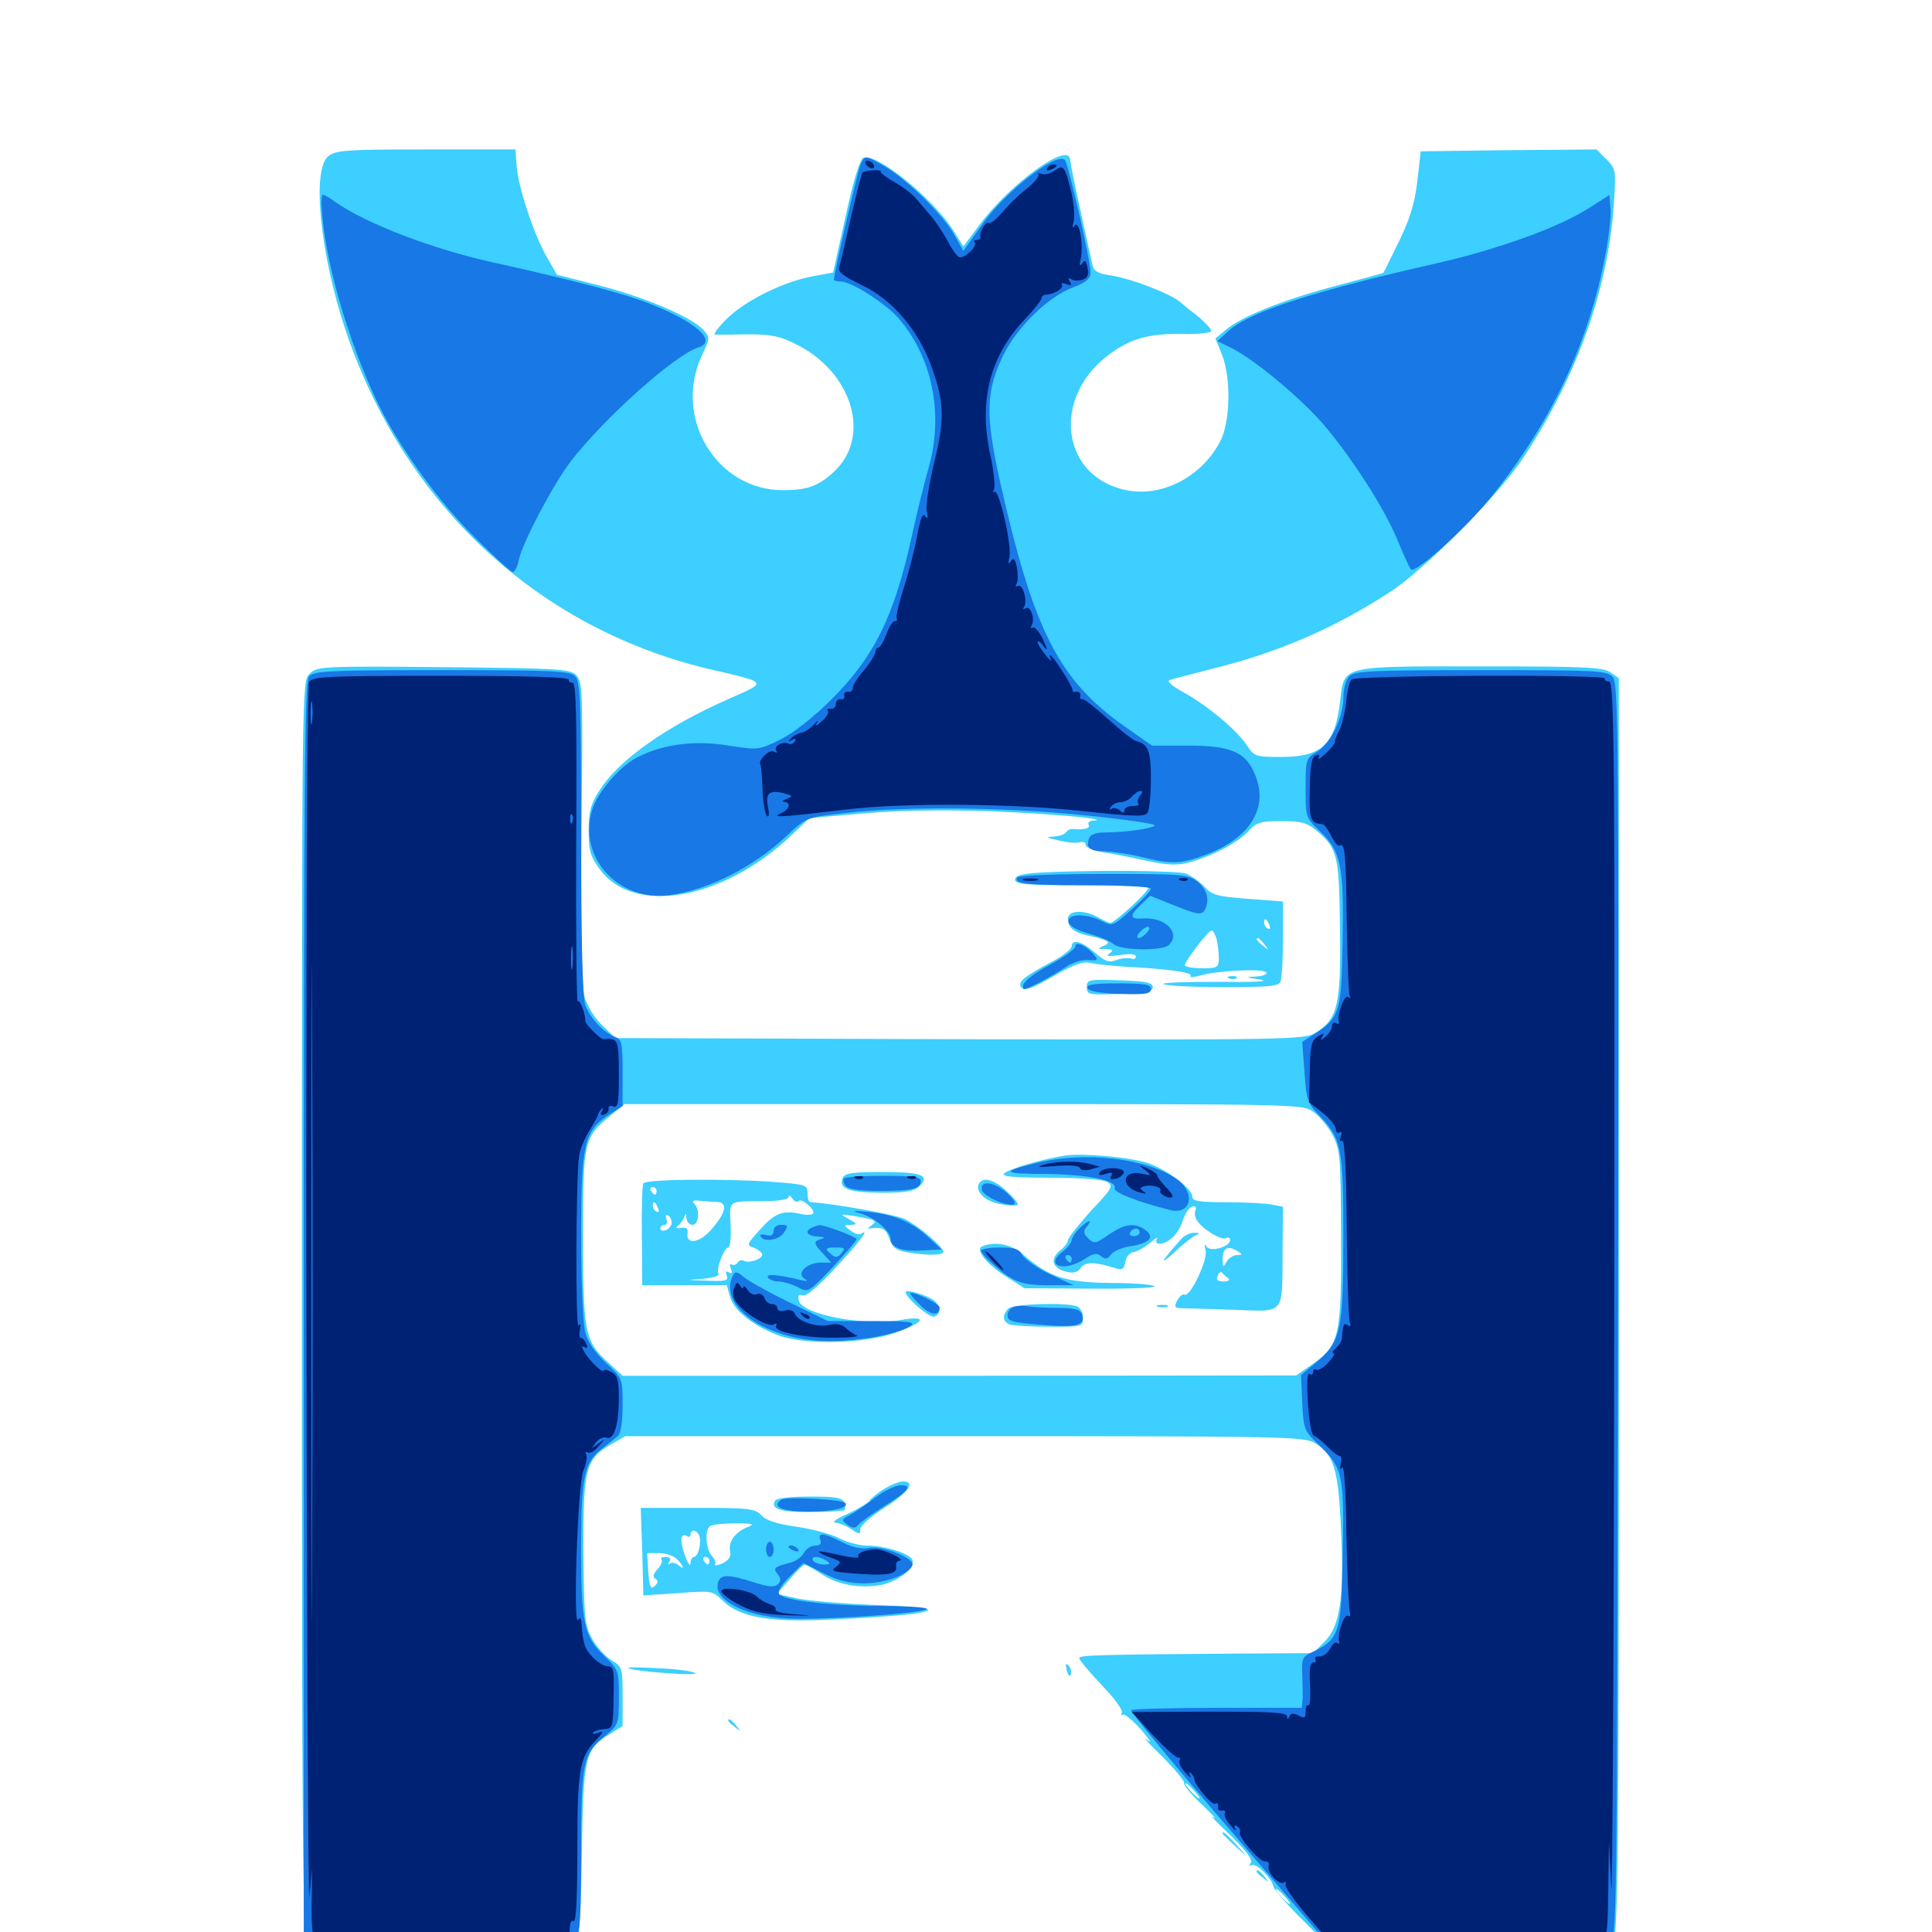 <svg xmlns="http://www.w3.org/2000/svg" viewBox="0 -1000 1000 1000">
	<path fill="#3ccfff" d="M169.922 -919.141C161.328 -912.109 165.625 -868.945 178.711 -829.492C208.789 -739.648 277.734 -675.195 366.211 -653.906C398.047 -646.484 397.461 -647.266 377.734 -638.477C344.727 -624.023 320.312 -606.641 310.352 -591.016C305.664 -583.594 304.688 -579.883 304.688 -570.117C304.688 -559.961 305.469 -556.836 310.352 -550.195C327.93 -525.781 374.805 -534.18 410.156 -568.164L418.945 -576.562L448.242 -579.102C467.578 -580.664 489.648 -580.859 513.672 -580.078C545.508 -578.711 575.781 -575.977 565.82 -575.195C563.867 -575.195 562.891 -574.219 563.477 -573.047C564.648 -571.289 560.742 -570.312 555.273 -570.898C554.102 -571.094 552.539 -570.312 551.758 -569.141C551.172 -568.164 548.242 -567.188 545.312 -566.992C541.016 -566.797 541.602 -566.406 547.852 -565.039C552.148 -563.867 557.227 -563.477 558.984 -564.062C560.938 -564.453 562.109 -563.867 561.914 -562.695C561.719 -561.523 566.016 -559.766 571.289 -558.789C576.758 -558.008 587.109 -555.859 594.336 -554.297C604.688 -552.148 609.375 -551.953 615.82 -553.711C627.344 -556.836 640.82 -563.867 646.289 -569.922C650.391 -574.414 652.734 -575 663.281 -575C673.633 -575 676.367 -574.219 681.641 -569.922C692.383 -560.742 693.164 -557.227 693.555 -519.141C694.141 -479.883 692.383 -472.461 680.859 -465.43C675 -461.914 668.359 -461.719 496.68 -462.109L318.555 -462.695L311.523 -469.531C307.617 -473.242 303.711 -479.688 302.539 -484.18C300.977 -489.453 300.586 -517.188 300.977 -569.531C301.758 -641.992 301.562 -647.266 298.242 -650.586C295.117 -653.711 289.258 -654.102 229.492 -654.688C166.016 -655.273 164.062 -655.078 160.156 -651.172C156.25 -647.266 156.25 -646.68 156.25 -323.438C156.25 -33.594 156.641 0.781 159.375 4.688C162.305 8.984 162.305 8.984 228.32 8.984C288.672 8.984 294.531 8.789 297.461 5.469C300 2.734 300.586 -5.469 301.172 -41.797C301.953 -90.82 302.734 -94.531 315.43 -102.344L322.266 -106.641V-121.875C322.266 -136.719 322.07 -137.305 316.602 -140.625C313.477 -142.383 308.984 -147.461 306.641 -151.562C302.539 -158.789 302.344 -162.109 301.953 -196.68C301.758 -239.648 303.125 -244.922 316.211 -252.344L323.633 -256.641H499.219C667.578 -256.641 675 -256.445 680.859 -252.93C690.43 -247.07 692.773 -239.453 694.141 -207.812C695.703 -172.07 693.555 -158.398 685.547 -150.195L679.688 -144.336L642.969 -144.141C569.336 -143.555 558.594 -143.359 558.594 -141.797C558.594 -140.82 563.867 -134.57 570.312 -127.734C576.758 -121.094 581.445 -114.648 580.664 -113.477C580.078 -112.305 580.273 -111.914 581.25 -112.5C582.227 -112.891 586.523 -109.375 590.82 -104.492C595.117 -99.414 596.484 -97.266 593.75 -99.414C591.016 -101.562 594.336 -97.852 601.172 -91.211C607.812 -84.57 613.086 -78.32 612.891 -77.148C612.5 -75.977 616.797 -70.898 622.266 -65.82C627.734 -60.547 630.273 -57.812 628.125 -59.375C625.781 -60.938 629.688 -56.836 636.523 -50.391C644.727 -42.383 648.438 -37.5 647.461 -35.938C646.484 -34.375 646.68 -33.789 647.852 -34.57C650 -35.938 658.203 -27.93 658.984 -23.828C659.18 -22.266 666.016 -14.258 674.414 -6.055L689.453 8.984H760.547C822.656 8.984 832.227 8.594 834.766 5.859C837.5 3.125 837.891 -29.297 837.891 -323.047V-649.023L833.594 -651.953C829.883 -654.688 820.117 -655.078 766.406 -655.078C692.969 -655.078 695.898 -655.859 693.555 -636.523C691.016 -614.648 683.984 -608.203 663.281 -608.203C650 -608.203 649.219 -608.398 645.508 -614.062C640.234 -622.07 625 -634.766 612.695 -641.602C606.25 -645.117 603.711 -647.461 605.469 -648.047C607.031 -648.633 617.383 -651.172 628.516 -654.102C662.109 -662.5 691.016 -675 719.727 -693.75C737.5 -705.273 775.586 -743.75 788.086 -762.5C816.016 -804.492 832.422 -850.391 835.352 -894.727C836.523 -912.109 836.328 -912.695 831.445 -917.578L826.367 -922.656L780.859 -922.266L735.352 -921.68L733.984 -909.375C732.422 -894.531 729.883 -886.328 722.07 -870.898C718.945 -864.453 716.211 -858.984 716.016 -858.789C715.82 -858.594 705.273 -855.664 692.578 -852.344C666.016 -845.508 642.773 -836.328 634.766 -829.492L629.102 -824.805L632.422 -816.602C637.305 -804.492 636.914 -781.445 631.445 -771.289C621.289 -752.148 599.414 -741.602 580.469 -746.875C549.414 -755.078 544.922 -793.555 572.656 -815.43C584.375 -824.609 594.336 -827.539 612.891 -827.148C620.508 -826.953 626.953 -827.734 626.953 -828.711C626.953 -829.688 624.023 -832.812 620.703 -835.742C617.188 -838.477 612.5 -842.188 610.547 -843.945C605.078 -848.242 585.352 -855.859 575 -857.422C568.359 -858.398 566.211 -859.57 565.43 -862.891C565.039 -865.039 562.109 -877.539 559.375 -890.43C556.445 -903.32 554.102 -915.43 553.906 -917.188C553.711 -927.344 522.852 -905.078 506.836 -883.398L498.633 -872.461L493.359 -880.859C482.812 -897.461 453.711 -920.898 446.875 -918.359C445.117 -917.578 441.797 -907.031 437.695 -888.086L431.25 -858.984L419.922 -856.836C404.688 -853.906 384.961 -843.945 375.781 -834.57C371.68 -830.469 369.141 -826.953 370.117 -826.758C371.289 -826.758 378.711 -826.758 386.719 -826.953C398.438 -826.953 403.32 -826.172 411.133 -822.266C441.211 -808.008 451.562 -773.633 431.25 -755.469C423.633 -748.438 417.773 -746.289 405.469 -746.289C370.898 -746.094 348.242 -783.789 363.281 -816.016C367.578 -825 367.578 -825.195 364.062 -829.297C358.203 -835.742 333.203 -846.484 309.766 -852.344L288.281 -857.812L283.008 -866.992C276.172 -878.906 267.969 -903.906 267.383 -914.453L266.797 -922.656H220.508C179.297 -922.656 173.828 -922.266 169.922 -919.141ZM679.883 -424.414C683.008 -422.266 687.5 -416.797 689.844 -412.305C693.75 -404.688 693.945 -401.172 694.141 -359.18C694.336 -308.008 693.359 -303.516 678.516 -293.359L670.898 -288.086L496.68 -287.891H322.266L314.648 -294.922C302.734 -305.664 301.758 -310.352 301.758 -360.156C301.758 -409.375 302.148 -411.133 315.82 -422.461L323.242 -428.516H498.633C673.438 -428.516 674.219 -428.516 679.883 -424.414ZM618.164 -73.047C620.117 -70.898 621.289 -69.141 620.703 -69.141C620.117 -69.141 618.164 -70.898 616.211 -73.047C614.258 -75.195 613.086 -76.953 613.672 -76.953C614.258 -76.953 616.211 -75.195 618.164 -73.047ZM665.039 -18.359C666.992 -16.211 668.164 -14.453 667.578 -14.453C666.992 -14.453 665.039 -16.211 663.086 -18.359C661.133 -20.508 659.961 -22.266 660.547 -22.266C661.133 -22.266 663.086 -20.508 665.039 -18.359ZM551.758 -401.953C540.625 -400.391 521.68 -394.922 519.727 -392.578C518.359 -391.016 524.414 -390.43 543.555 -390.43C558.789 -390.43 570.898 -389.453 573.047 -388.281C576.367 -386.133 575.781 -384.961 564.648 -373.242C558.203 -366.016 552.734 -359.18 552.734 -358.008C552.734 -356.836 550.781 -354.297 548.438 -352.539C543.359 -348.242 544.727 -343.555 551.758 -341.797C555.664 -340.82 557.812 -341.406 559.375 -343.75C561.914 -347.07 566.797 -346.875 577.539 -343.555C580.859 -342.383 581.836 -343.164 582.422 -346.68C582.812 -349.414 584.57 -351.562 586.914 -351.953C589.062 -352.344 592.969 -354.688 595.508 -356.836C598.047 -359.18 599.609 -359.961 598.828 -358.789C598.047 -357.227 598.438 -356.25 600 -356.25C604.688 -356.25 609.961 -361.328 612.109 -367.969C613.281 -371.68 615.43 -375 616.992 -375.391C618.75 -375.977 619.336 -375.391 618.75 -373.438C618.164 -372.07 618.555 -369.336 619.922 -367.773C623.438 -363.086 632.422 -357.812 634.766 -359.18C635.742 -359.766 636.719 -359.375 636.719 -358.203C636.719 -354.688 626.562 -351.758 624.609 -354.688C623.438 -356.445 623.242 -355.859 624.023 -352.93C625.391 -348.242 616.016 -328.32 613.086 -329.883C612.305 -330.469 610.547 -329.102 609.375 -326.953C607.617 -323.633 607.812 -323.047 611.719 -322.852C614.258 -322.852 626.367 -322.461 638.672 -322.07C665.43 -321.094 663.672 -318.75 663.867 -352.539L664.062 -375.391L658.008 -376.562C654.688 -377.148 644.141 -377.734 634.57 -377.734C620.898 -377.734 617.188 -378.32 617.188 -380.469C617.188 -384.961 603.32 -395.117 593.359 -398.242C583.203 -401.172 560.938 -403.125 551.758 -401.953ZM640.625 -352.344C643.164 -350.781 643.164 -350.391 640.234 -350.391C638.477 -350.391 635.938 -348.828 634.961 -347.07C633.203 -343.945 633.008 -343.945 632.812 -347.656C632.812 -354.102 635.352 -355.664 640.625 -352.344ZM635.742 -338.281C636.914 -337.5 635.742 -336.719 633.398 -336.719C630.273 -336.719 629.297 -337.5 630.273 -339.648C630.859 -341.406 631.836 -341.992 632.617 -341.211C633.203 -340.43 634.766 -339.062 635.742 -338.281ZM436.133 -390.234C433.984 -384.766 439.062 -382.812 456.055 -382.617C468.75 -382.617 473.242 -383.398 475.781 -385.938C481.641 -391.602 477.148 -393.359 456.836 -393.359C441.016 -393.359 437.109 -392.773 436.133 -390.234ZM333.008 -387.5C332.422 -386.523 332.031 -374.219 332.227 -360.156L332.422 -334.766H354.297H376.172L377.93 -328.516C380.078 -321.289 390.82 -313.086 404.102 -308.398C417.578 -303.906 447.07 -304.492 462.695 -309.961C478.711 -315.43 480.859 -319.336 466.406 -316.797C447.266 -313.477 415.43 -319.531 413.477 -326.758C412.891 -329.492 413.281 -330.273 415.43 -329.492C417.188 -328.711 423.242 -333.984 432.227 -343.555C445.508 -357.812 450.195 -364.258 445.898 -361.523C444.727 -360.742 442.188 -361.523 440.234 -363.086C436.523 -365.82 436.523 -365.82 440.43 -366.016C443.945 -366.211 443.75 -366.406 439.453 -368.945C434.57 -371.68 434.57 -371.68 441.406 -370.703C452.93 -368.75 454.492 -368.164 451.172 -365.82C448.633 -364.062 448.633 -363.867 451.172 -364.258C457.227 -364.844 458.594 -363.867 460.547 -358.398C462.109 -354.102 464.062 -352.734 469.922 -351.758C480.664 -350 488.281 -350.195 488.281 -352.148C488.281 -354.492 475.781 -365.234 468.555 -368.945C464.062 -371.289 429.688 -377.344 419.531 -377.734C418.555 -377.734 417.969 -379.883 417.969 -382.422C417.969 -386.719 417.188 -386.914 400 -388.281C373.242 -390.039 334.375 -389.648 333.008 -387.5ZM339.844 -383.594C339.844 -382.617 339.453 -381.641 339.062 -381.641C338.477 -381.641 337.5 -382.617 336.914 -383.594C336.328 -384.766 336.719 -385.547 337.695 -385.547C338.867 -385.547 339.844 -384.766 339.844 -383.594ZM413.281 -378.32C415.039 -380.078 422.07 -373.828 420.898 -371.875C420.312 -371.094 416.992 -370.898 413.477 -371.875C404.883 -373.633 400.586 -371.875 392.773 -362.891C386.328 -355.664 386.328 -355.469 390.43 -354.102C392.578 -353.125 394.531 -351.562 394.531 -350.586C394.531 -348.242 387.305 -345.898 384.961 -347.461C383.984 -348.047 382.617 -347.656 381.836 -346.484C381.055 -345.312 379.688 -344.922 378.711 -345.508C377.734 -346.094 377.539 -345.117 378.32 -343.359C379.102 -341.016 378.906 -340.43 377.344 -341.406C375.781 -342.383 375.391 -341.797 376.172 -339.844C377.148 -337.109 375.586 -336.719 366.016 -337.109C354.688 -337.5 354.688 -337.5 363.867 -338.086C369.336 -338.672 372.656 -339.648 371.875 -340.82C370.508 -343.164 374.805 -354.297 376.953 -354.297C377.93 -354.297 378.516 -359.57 378.125 -366.016C377.734 -379.297 375.781 -378.125 398.047 -378.32C403.711 -378.516 408.203 -379.297 408.203 -380.469C408.203 -381.641 408.984 -381.25 410.156 -379.688C411.133 -378.125 412.5 -377.539 413.281 -378.32ZM370.703 -377.93C376.758 -377.734 376.172 -373.047 368.75 -364.258C362.5 -356.641 354.883 -355.273 355.859 -361.914C356.25 -364.062 355.273 -364.844 352.539 -364.453C350.195 -364.062 349.414 -364.453 350.781 -365.43C351.953 -366.211 353.516 -368.359 354.102 -369.922C354.883 -372.266 355.273 -372.07 355.273 -369.531C355.469 -367.578 356.836 -366.016 358.398 -366.016C361.719 -366.016 362.5 -373.828 359.375 -376.953C358.008 -378.32 358.594 -378.906 361.719 -378.516C364.258 -378.32 368.164 -377.93 370.703 -377.93ZM340.625 -374.609C341.211 -373.047 341.016 -372.266 339.844 -372.852C338.672 -373.438 337.891 -374.805 337.891 -375.977C337.891 -378.711 339.258 -378.125 340.625 -374.609ZM347.656 -366.992C347.656 -365.625 346.289 -364.062 344.727 -363.281C343.164 -362.695 341.797 -363.086 341.797 -364.062C341.797 -365.234 342.773 -366.016 343.945 -366.016C345.117 -366.016 345.508 -367.383 344.922 -369.141C344.336 -370.703 344.531 -371.484 345.703 -370.898C346.875 -370.312 347.656 -368.555 347.656 -366.992ZM346.68 -358.203C348.242 -360.547 347.461 -360.547 343.75 -358.203C341.992 -357.031 341.797 -356.25 343.164 -356.25C344.336 -356.25 346.094 -357.227 346.68 -358.203ZM506.836 -387.5C504.297 -383.594 509.766 -378.125 517.773 -376.758C522.07 -375.977 526.172 -375.781 526.758 -376.367C527.344 -376.953 524.805 -380.078 521.094 -383.398C514.648 -389.453 508.984 -391.016 506.836 -387.5ZM611.328 -358.594C601.172 -347.266 599.414 -344.141 607.617 -351.562C612.305 -356.055 617.578 -360.156 619.141 -360.742C621.289 -361.523 620.898 -361.914 618.164 -361.914C616.016 -361.914 612.891 -360.547 611.328 -358.594ZM508.398 -354.883C504.492 -353.32 510.742 -345.508 521.094 -339.062L530.273 -333.203L564.062 -333.008C582.422 -332.812 597.656 -333.398 597.656 -334.18C597.656 -334.961 587.695 -335.938 575.586 -335.938C551.562 -336.133 543.164 -338.867 529.688 -350.586C523.633 -356.055 515.039 -357.617 508.398 -354.883ZM468.75 -331.25C468.75 -328.32 481.25 -317.578 483.594 -318.555C487.109 -319.922 487.109 -323.828 483.594 -326.758C480.273 -329.492 468.75 -333.008 468.75 -331.25ZM521.875 -322.656C518.555 -319.336 518.945 -315.82 522.656 -314.453C524.414 -313.867 533.594 -313.281 543.164 -313.281C560.156 -313.281 560.547 -313.281 560.547 -317.969C560.547 -320.508 559.18 -323.242 557.422 -323.828C551.758 -325.977 524.414 -325.195 521.875 -322.656ZM599.219 -323.633C597.852 -324.219 598.828 -324.609 601.562 -324.609C604.297 -324.609 605.273 -324.219 604.102 -323.633C602.734 -323.242 600.391 -323.242 599.219 -323.633ZM536.719 -548.242C528.516 -547.656 525.391 -546.68 525.391 -544.727C525.391 -542.188 531.055 -541.797 559.18 -541.797C577.93 -541.797 593.555 -541.211 594.336 -540.625C595.508 -539.453 576.953 -522.266 574.609 -522.266C573.828 -522.461 571.094 -523.633 568.359 -525.195C561.133 -529.297 552.734 -528.906 552.734 -524.414C552.734 -519.727 556.055 -517.188 564.453 -515.43C573.828 -513.477 575.586 -512.109 571.094 -510.352C567.773 -508.984 567.969 -508.789 572.266 -508.789C576.172 -508.594 576.562 -508.203 574.219 -506.445C572.07 -505.078 573.633 -504.883 579.688 -505.664C584.961 -506.445 587.891 -506.25 587.891 -504.883C587.891 -503.711 586.719 -503.32 585.352 -503.906C583.984 -504.297 580.664 -504.102 577.93 -503.125C574.023 -501.562 572.07 -502.344 566.797 -506.836C560.156 -512.695 554.688 -514.258 554.688 -510.156C554.688 -508.789 550 -505.078 544.336 -502.148C529.297 -494.141 526.172 -491.406 528.906 -488.672C530.469 -487.109 534.57 -488.477 545.312 -494.727C556.055 -500.977 560.742 -502.539 564.453 -501.562C567.188 -500.977 575.586 -500 583.008 -499.609C605.078 -498.438 617.383 -496.68 616.211 -494.922C615.625 -493.945 617.969 -494.141 621.484 -495.117C630.273 -497.656 654.102 -498.828 655.469 -496.68C656.055 -495.703 653.516 -494.727 650 -494.531C644.336 -494.336 644.531 -494.141 652.344 -492.969C657.812 -491.992 649.609 -491.602 630.469 -491.797C613.672 -491.797 600.977 -491.406 602.148 -490.625C603.516 -489.844 617.383 -489.062 633.008 -489.062C657.422 -489.062 661.914 -489.453 662.891 -492.188C663.477 -493.945 664.062 -503.906 664.062 -514.258V-533.398L646.094 -534.766C630.078 -535.938 627.344 -536.719 623.438 -541.016C620.898 -543.75 616.602 -546.68 613.867 -547.852C609.375 -549.414 561.523 -549.805 536.719 -548.242ZM657.031 -521.094C657.617 -519.531 657.422 -518.75 656.25 -519.336C655.078 -519.922 654.297 -521.289 654.297 -522.461C654.297 -525.195 655.664 -524.609 657.031 -521.094ZM629.688 -514.062C630.273 -511.523 630.859 -507.227 630.859 -504.297C630.859 -499.219 630.273 -498.828 622.07 -498.828C617.188 -498.828 613.281 -499.609 613.281 -500.391C613.281 -502.539 625.391 -518.359 627.148 -518.359C627.93 -518.359 628.906 -516.406 629.688 -514.062ZM654.492 -511.133C657.031 -508.008 656.836 -507.812 653.906 -510.352C650.586 -512.891 649.609 -514.453 651.172 -514.453C651.562 -514.453 653.125 -512.891 654.492 -511.133ZM638.672 -502.93C638.672 -503.906 637.891 -504.688 636.719 -504.688C635.742 -504.688 634.766 -503.32 634.766 -501.562C634.766 -500 635.742 -499.219 636.719 -499.805C637.891 -500.391 638.672 -501.758 638.672 -502.93ZM645.898 -501.562C646.68 -502.148 645.508 -502.734 643.359 -502.539C641.211 -502.539 640.625 -501.953 642.188 -501.367C643.555 -500.781 645.312 -500.977 645.898 -501.562ZM660.742 -501.367C661.914 -501.953 660.938 -502.344 658.203 -502.344C655.469 -502.344 654.492 -501.953 655.859 -501.367C657.031 -500.977 659.375 -500.977 660.742 -501.367ZM636.328 -493.555C634.766 -494.141 635.352 -494.727 637.5 -494.727C639.648 -494.922 640.82 -494.336 640.039 -493.75C639.453 -493.164 637.695 -492.969 636.328 -493.555ZM562.5 -489.062C562.5 -485.156 563.477 -484.961 579.688 -485.547C593.164 -485.938 596.68 -486.719 596.68 -489.062C596.68 -491.406 593.164 -492.188 579.688 -492.578C563.477 -493.164 562.5 -492.969 562.5 -489.062ZM457.812 -229.492C454.297 -227.344 450.977 -224.609 450.195 -223.438C449.414 -222.07 444.141 -218.945 438.672 -216.406C433.203 -214.062 430.273 -211.914 432.227 -211.914C434.18 -211.719 437.891 -210.352 440.43 -208.594C444.922 -205.664 445.312 -205.664 445.312 -208.594C445.312 -210.352 450.977 -215.234 458.008 -219.727C470.312 -227.539 474.219 -233.203 467.383 -233.203C465.43 -233.203 461.133 -231.445 457.812 -229.492ZM401.172 -223.242C398.633 -218.945 404.102 -217.188 419.922 -217.383C428.906 -217.383 436.523 -217.969 437.109 -218.359C437.5 -218.945 437.5 -220.703 436.914 -222.461C435.938 -224.805 432.227 -225.391 419.141 -225.391C409.375 -225.391 401.953 -224.609 401.172 -223.242ZM332.422 -196.875L333.008 -174.219L350.977 -175.391C368.164 -176.758 368.945 -176.562 373.633 -171.875C382.617 -162.891 397.656 -160.156 429.688 -161.719C464.258 -163.281 480.469 -165.039 480.469 -166.797C480.469 -167.578 467.578 -168.75 451.758 -169.336C435.742 -169.922 418.164 -171.484 412.5 -172.656L402.148 -175L408.594 -182.422C412.109 -186.523 415.625 -190.039 416.406 -190.039C417.188 -190.234 420.898 -188.086 424.805 -185.547C433.008 -179.883 444.336 -177.734 455.273 -179.492C464.453 -181.055 473.828 -188.281 472.266 -192.578C470.898 -195.898 458.203 -200 448.633 -200C444.727 -200 438.281 -201.758 434.18 -203.906C430.078 -206.055 420.117 -208.594 412.305 -209.766C402.148 -211.133 396.484 -213.086 394.141 -215.625C390.82 -219.141 387.891 -219.531 361.133 -219.531H331.641ZM386.914 -209.57C380.469 -207.031 376.758 -201.758 377.93 -197.07C378.516 -194.336 377.344 -192.578 374.023 -190.82C371.289 -189.648 369.531 -189.453 370.117 -190.234C370.703 -191.211 369.922 -192.969 368.555 -194.531C365.234 -198.047 364.648 -208.203 367.578 -210.156C368.945 -210.938 375 -211.523 380.859 -211.523C389.844 -211.523 390.82 -211.133 386.914 -209.57ZM361.914 -205.078C363.281 -201.562 361.328 -194.141 359.18 -194.141C358.203 -194.141 357.422 -192.578 357.422 -190.82C357.227 -188.867 356.055 -190.82 354.492 -194.922C351.758 -202.734 352.148 -206.836 355.664 -204.883C356.641 -204.102 357.422 -204.688 357.422 -205.664C357.422 -208.789 360.742 -208.203 361.914 -205.078ZM346.484 -204.297C345.117 -206.445 342.188 -206.25 340.82 -204.102C340.234 -202.93 341.406 -202.344 343.555 -202.539C345.703 -202.539 346.875 -203.516 346.484 -204.297ZM350.391 -192.969C354.102 -189.258 354.492 -186.914 350.977 -190.039C349.414 -191.211 347.461 -191.406 346.68 -190.625C345.703 -189.844 345.703 -190.43 346.484 -191.797C347.461 -193.164 346.68 -194.141 344.531 -194.141C342.578 -194.141 341.797 -193.555 342.383 -192.773C343.164 -192.188 342.188 -189.844 340.43 -187.891C338.086 -185.352 337.695 -183.789 339.258 -182.812C340.82 -181.836 340.625 -180.664 338.867 -179.102C336.719 -177.148 336.133 -178.516 335.547 -186.328L334.961 -196.094H341.211C344.531 -196.094 348.828 -194.727 350.391 -192.969ZM367.188 -192.188C367.188 -191.211 366.797 -190.234 366.406 -190.234C365.82 -190.234 364.844 -191.211 364.258 -192.188C363.672 -193.359 364.062 -194.141 365.039 -194.141C366.211 -194.141 367.188 -193.359 367.188 -192.188ZM380.859 -186.328C377.344 -188.672 373.633 -188.867 372.461 -186.914C371.875 -185.938 374.219 -185.156 377.539 -184.961C382.227 -184.57 383.008 -184.961 380.859 -186.328ZM368.555 -183.203C369.336 -183.789 368.164 -184.375 366.016 -184.18C363.867 -184.18 363.281 -183.594 364.844 -183.008C366.211 -182.422 367.969 -182.617 368.555 -183.203ZM552.148 -135.352C552.93 -132.812 553.711 -131.836 554.297 -133.398C554.688 -134.766 554.102 -136.914 553.125 -137.891C551.562 -139.453 551.367 -138.672 552.148 -135.352ZM325.195 -136.523C328.906 -134.766 361.328 -132.422 359.766 -133.984C358.789 -134.961 350.195 -136.133 340.625 -136.523C331.055 -137.109 324.219 -137.109 325.195 -136.523ZM376.953 -109.375C376.953 -108.984 378.516 -107.422 380.469 -106.055C383.398 -103.516 383.594 -103.711 381.055 -106.836C378.516 -109.961 376.953 -110.938 376.953 -109.375ZM632.812 -50.977C632.812 -50.586 635.742 -47.852 639.258 -44.531L645.508 -38.867L639.844 -45.312C634.375 -51.172 632.812 -52.539 632.812 -50.977ZM650.391 -31.25C650.391 -30.859 651.953 -29.297 653.906 -27.93C656.836 -25.391 657.031 -25.586 654.492 -28.711C651.953 -31.836 650.391 -32.812 650.391 -31.25Z"/>
	<path fill="#1878e5" d="M445.312 -914.453C443.75 -910.742 431.641 -858.398 431.641 -855.273C431.641 -854.688 433.203 -854.297 435.156 -854.297C440.625 -854.297 457.812 -843.359 464.844 -835.547C482.422 -815.43 488.477 -786.328 480.859 -758.594C478.516 -750.586 474.414 -733.789 471.68 -721.289C462.695 -680.664 452.344 -659.766 429.883 -637.5C421.094 -628.711 410.547 -620.508 403.906 -617.188C392.578 -611.719 392.578 -611.719 377.148 -614.062C359.961 -616.992 342.969 -614.844 329.883 -608.008C320.703 -603.32 309.18 -589.844 306.445 -580.664C299.023 -556.055 320.312 -533.008 346.875 -536.719C366.797 -539.453 390.039 -551.172 407.422 -567.578C417.188 -576.758 417.383 -576.953 436.719 -579.102C467.188 -582.812 521.68 -582.227 562.109 -577.93C581.641 -575.977 597.656 -573.633 597.656 -572.852C597.656 -571.289 582.617 -569.141 572.266 -569.141C567.383 -569.141 564.453 -568.164 563.672 -566.016C561.914 -561.133 564.062 -559.375 571.875 -559.375C575.781 -559.18 584.375 -558.008 590.82 -556.445C606.445 -552.539 611.133 -552.734 624.219 -557.617C647.07 -566.211 656.836 -582.031 649.609 -599.023C644.922 -610.742 637.109 -614.062 615.039 -614.062H596.289L582.617 -623.633C547.852 -648.047 534.961 -673.438 517.383 -751.758C509.961 -785.547 510.352 -797.852 519.336 -816.211C526.562 -830.859 542.578 -846.484 555.664 -851.367C562.305 -853.906 564.453 -855.859 564.453 -858.984C564.453 -865.234 552.93 -915.43 551.172 -917.188C546.875 -921.484 520.117 -900.781 508.203 -883.594L498.633 -870.117L494.141 -878.125C488.281 -888.672 469.922 -906.641 458.594 -913.477C447.656 -919.922 447.656 -919.922 445.312 -914.453ZM166.992 -886.328C169.922 -858.008 182.617 -817.188 196.875 -788.672C208.008 -766.797 227.344 -740.039 245.508 -722.07C255.469 -712.109 264.453 -703.906 265.43 -703.906C266.406 -703.906 267.969 -706.836 268.555 -710.352C270.508 -719.336 286.523 -749.609 295.508 -761.328C313.086 -783.984 349.219 -816.211 361.328 -820.117C371.289 -823.242 361.328 -832.617 337.891 -842.188C324.023 -847.852 297.852 -854.688 254.883 -864.258C223.828 -871.094 189.648 -884.18 173.438 -895.508C170.703 -897.656 167.773 -899.219 166.992 -899.219C166.211 -899.219 166.211 -893.359 166.992 -886.328ZM822.266 -892.188C806.641 -882.227 776.172 -871.289 745.117 -864.062C679.492 -849.219 647.07 -838.672 636.133 -828.906L630.078 -823.438L638.086 -819.531C650.391 -813.086 674.414 -792.969 685.742 -779.492C700.391 -762.109 716.602 -736.719 723.242 -720.703C726.367 -713.086 729.492 -706.25 730.273 -705.273C732.617 -702.93 758.398 -726.172 771.484 -742.383C802.93 -781.25 822.461 -822.656 831.055 -868.75C832.812 -877.93 833.984 -888.672 833.594 -892.188L833.008 -899.023ZM159.961 -649.805C157.617 -647.266 157.227 -594.336 157.227 -322.656V1.562L161.914 5.273C166.406 8.984 169.727 9.18 230.859 8.594C291.992 8.008 295.312 7.812 298.047 4.297C300.195 1.172 300.781 -8.398 300.781 -41.211C300.781 -88.086 301.758 -92.383 313.281 -101.562C320.117 -107.227 320.312 -107.422 320.312 -121.484C320.312 -135.547 320.117 -135.742 312.695 -142.969C302.344 -152.734 300.781 -160.156 300.781 -198.047C300.781 -235.156 302.344 -242.773 311.133 -249.805C314.648 -252.539 318.555 -255.664 319.922 -256.836C321.289 -258.008 322.266 -263.867 322.266 -272.656C322.266 -286.523 322.266 -286.523 313.672 -294.531C308.203 -299.609 304.297 -305.273 302.93 -310.352C301.758 -314.844 300.781 -335.547 300.781 -360.156C300.781 -408.008 302.344 -414.648 315.234 -423.047L322.266 -427.539V-444.727C322.266 -460.742 321.875 -461.914 317.969 -463.477C312.109 -465.82 305.469 -473.047 302.93 -479.883C301.562 -483.398 300.781 -513.672 300.781 -566.211C300.781 -637.109 300.391 -647.461 297.656 -650C295.117 -652.734 286.133 -653.125 228.711 -653.125C169.531 -653.125 162.305 -652.734 159.961 -649.805ZM698.438 -650C696.68 -648.242 695.312 -643.555 695.312 -638.867C695.312 -628.516 688.672 -615.039 681.445 -610.742C675.977 -607.422 675.781 -606.836 675.781 -591.992C675.781 -576.953 675.781 -576.758 683.398 -569.531C694.141 -559.375 695.703 -551.367 694.922 -512.305C694.336 -476.172 693.359 -473.047 680.078 -464.648L674.023 -460.742L675.195 -445.117C676.172 -430.859 676.758 -428.906 682.812 -422.656C694.531 -410.352 695.312 -406.055 695.312 -358.789C695.312 -310.547 693.945 -305.273 680.664 -294.336L673.438 -288.281L674.023 -273.828C674.805 -259.57 675 -259.375 683.984 -250.781C695.117 -239.844 695.898 -235.938 694.922 -191.602C694.336 -155.664 692.969 -151.367 680.078 -145.312C674.219 -142.578 673.633 -141.797 674.023 -133.594C674.219 -128.711 674.414 -122.852 674.219 -120.508L673.828 -116.016H630.273C606.25 -116.016 586.133 -115.43 585.547 -114.844C584.766 -114.258 608.008 -86.133 637.109 -52.344L689.844 8.984H759.57C816.797 8.984 830.078 8.398 833.203 6.25C836.914 3.516 836.914 -2.344 837.5 -321.289C837.891 -621.68 837.695 -646.289 834.766 -649.609C831.641 -652.93 826.953 -653.125 766.406 -653.125C709.961 -653.125 700.977 -652.734 698.438 -650ZM526.562 -545.898C524.414 -542.578 531.641 -541.797 563.672 -541.797C581.445 -541.797 595.703 -541.016 595.703 -540.039C595.703 -539.062 591.211 -534.18 585.742 -529.297C575.977 -520.508 575.781 -520.508 570.312 -523.242C562.305 -527.344 552.344 -527.148 553.125 -522.852C553.516 -520.703 557.227 -518.555 563.477 -516.797C568.945 -515.234 574.609 -512.891 576.367 -511.328C580.078 -508.008 601.758 -507.617 605.078 -510.938C611.328 -517.188 603.125 -525.391 591.602 -524.609C584.766 -524.023 584.375 -525.977 590.625 -531.836L595.312 -536.328L608.594 -531.055C619.141 -526.758 621.875 -526.367 623.242 -528.516C626.367 -533.398 625 -539.648 619.922 -543.555C615.039 -547.461 612.305 -547.656 571.094 -547.656C547.266 -547.656 527.148 -546.875 526.562 -545.898ZM593.75 -517.383C592.383 -515.82 590.43 -514.453 589.453 -514.453C588.281 -514.453 588.477 -515.82 589.844 -517.383C591.211 -518.945 593.164 -520.312 594.141 -520.312C595.312 -520.312 595.117 -518.945 593.75 -517.383ZM556.641 -510.156C556.641 -508.789 550.586 -504.492 543.359 -500.586C536.133 -496.875 530.078 -492.188 529.688 -490.234C529.102 -487.109 529.688 -487.305 537.5 -491.211C541.992 -493.555 548.438 -497.266 551.562 -499.414C554.883 -501.758 559.766 -503.32 563.086 -503.125C568.164 -502.734 568.555 -502.93 566.406 -505.664C562.305 -510.547 556.641 -513.086 556.641 -510.156ZM562.891 -488.672C563.477 -486.914 569.141 -485.938 579.688 -485.547C592.969 -485.156 595.703 -485.547 595.703 -488.086C595.703 -490.43 592.773 -491.016 578.906 -491.016C566.406 -491.016 562.305 -490.43 562.891 -488.672ZM536.523 -398.047C517.773 -393.555 518.75 -392.383 540.625 -392.383C562.695 -392.188 578.516 -389.062 576.953 -384.961C576.172 -382.812 588.867 -377.93 605.859 -373.633C616.602 -371.094 618.945 -382.617 609.18 -389.648C593.945 -400.391 561.719 -404.297 536.523 -398.047ZM436.914 -390.039C436.133 -389.453 436.523 -387.695 437.695 -386.133C439.258 -384.375 444.727 -383.594 455.078 -383.594C472.07 -383.594 476.562 -384.57 476.562 -388.672C476.562 -390.82 472.461 -391.406 457.422 -391.406C446.875 -391.406 437.5 -390.82 436.914 -390.039ZM508.203 -384.18C508.789 -380.664 523.047 -374.609 525.195 -376.953C525.781 -377.539 523.828 -380.273 520.898 -382.812C514.258 -388.477 507.227 -389.062 508.203 -384.18ZM444.922 -372.07C451.953 -370.312 460.938 -362.891 460.938 -358.984C460.938 -354.297 466.602 -352.148 476.953 -352.734L487.305 -353.32L481.445 -358.789C472.656 -367.188 463.086 -371.289 450.195 -372.656C441.797 -373.438 440.234 -373.242 444.922 -372.07ZM558.594 -364.062C556.445 -361.914 554.688 -359.18 554.688 -358.008C554.688 -356.836 552.539 -354.102 549.805 -351.953C540.43 -344.727 550.977 -341.406 561.523 -348.438C566.016 -351.367 567.773 -351.562 569.922 -349.805C572.07 -348.047 573.242 -348.242 575 -350.586C576.172 -352.344 580.664 -354.297 584.766 -354.883C594.922 -356.445 597.852 -359.57 592.969 -363.281C587.305 -367.383 582.227 -366.602 573.828 -360.938C567.188 -356.25 566.406 -356.055 563.281 -358.984C560.742 -361.523 560.547 -362.695 562.5 -365.039C566.016 -369.336 563.086 -368.555 558.594 -364.062ZM589.844 -362.109C589.844 -361.133 588.477 -360.156 586.719 -360.156C585.156 -360.156 584.375 -361.133 584.961 -362.109C585.547 -363.281 586.914 -364.062 588.086 -364.062C589.062 -364.062 589.844 -363.281 589.844 -362.109ZM554.688 -348.438C554.688 -347.461 554.297 -346.484 553.906 -346.484C553.32 -346.484 552.344 -347.461 551.758 -348.438C551.172 -349.609 551.562 -350.391 552.539 -350.391C553.711 -350.391 554.688 -349.609 554.688 -348.438ZM400.391 -362.891C400.391 -360.742 399.219 -359.961 396.484 -360.742C394.336 -361.328 392.969 -360.938 393.75 -359.961C395.703 -356.836 403.32 -358.203 405.859 -362.109C408.008 -365.625 407.812 -366.016 404.297 -366.016C401.953 -366.016 400.391 -364.648 400.391 -362.891ZM420.508 -364.648C416.016 -362.891 417.773 -360.156 423.438 -359.961C426.562 -359.766 427.344 -359.375 425.391 -358.789C420.898 -357.617 420.898 -356.445 426.172 -350.977L430.273 -346.484H425C417.969 -346.484 412.109 -341.211 416.211 -338.281C418.359 -336.914 417.969 -336.719 415.039 -337.305C403.32 -340.234 396.094 -340.82 397.461 -338.867C398.047 -337.695 400.586 -336.719 402.93 -336.719C405.273 -336.719 409.766 -335.352 412.891 -333.789C418.359 -330.859 418.359 -330.859 430.859 -343.945C437.695 -351.367 443.359 -357.812 443.359 -358.594C443.359 -359.766 426.367 -366.211 424.023 -365.82C423.438 -365.82 421.68 -365.234 420.508 -364.648ZM435.547 -351.367C433.594 -349.023 432.422 -348.828 430.469 -350.586C426.562 -353.711 426.953 -354.297 432.812 -354.297C437.109 -354.297 437.695 -353.906 435.547 -351.367ZM507.812 -352.734C507.812 -351.758 510.156 -348.828 513.281 -346.289C523.633 -336.719 528.516 -334.766 542.383 -334.766H555.664L543.555 -340.43C536.914 -343.555 530.664 -348.047 529.297 -350.195C527.539 -353.516 525.391 -354.297 517.578 -354.297C512.109 -354.297 507.812 -353.516 507.812 -352.734ZM380.078 -341.016C370.703 -325.781 392.773 -308.203 423.438 -306.055C439.453 -304.883 464.844 -308.984 471.484 -313.867C474.023 -315.82 470.117 -316.211 451.562 -316.211H428.516L408.008 -326.172C396.875 -331.641 386.133 -337.695 384.375 -339.453C382.617 -341.211 380.664 -341.797 380.078 -341.016ZM475.977 -324.805C481.445 -319.141 486.328 -318.555 486.328 -323.242C486.328 -325 474.805 -330.859 471.289 -330.859C470.508 -330.859 472.461 -328.125 475.977 -324.805ZM525 -323.633C523.047 -323.242 521.484 -321.094 521.484 -319.141C521.484 -316.211 523.828 -315.43 539.258 -314.258C557.617 -312.695 562.109 -314.062 559.961 -319.922C558.984 -322.266 555.859 -323.047 547.461 -323.047C541.211 -323.047 534.375 -323.438 532.227 -323.828C530.078 -324.219 526.758 -324.219 525 -323.633ZM452.93 -224.805C448.242 -221.094 442.383 -217.188 439.844 -215.82C435.547 -213.477 435.352 -213.281 438.672 -210.742C441.602 -208.789 442.578 -208.789 444.336 -210.742C445.312 -212.109 451.172 -216.211 457.227 -220.117C470.312 -228.32 472.656 -231.25 466.211 -231.25C463.672 -231.25 457.617 -228.32 452.93 -224.805ZM404.492 -223.828C399.023 -220.117 404.688 -217.578 418.555 -217.578C431.25 -217.578 439.844 -219.727 437.5 -222.07C435.547 -224.023 407.031 -225.391 404.492 -223.828ZM424.609 -202.93C425.391 -200.977 424.414 -200 421.875 -200C419.727 -200 417.188 -198.242 416.016 -196.094C414.844 -193.945 411.523 -191.602 408.594 -191.016C400.781 -189.062 400 -188.281 402.539 -185.156C404.297 -183.008 404.297 -181.641 402.734 -180.078C400.977 -178.32 397.852 -178.516 390.039 -181.055C377.148 -185.156 373.242 -185.156 371.875 -181.445C367.969 -171.68 387.891 -162.109 412.109 -162.109C434.57 -161.914 478.516 -165.234 479.688 -167.188C480.273 -167.969 469.922 -168.75 456.641 -168.75C431.055 -168.75 406.641 -171.484 403.516 -174.609C402.148 -175.977 403.906 -179.102 408.594 -183.789L415.82 -191.016L426.172 -185.742C433.789 -181.836 439.453 -180.469 447.266 -180.469C458.203 -180.469 470.703 -185.156 472.266 -189.844C473.438 -193.555 456.641 -200.195 449.805 -198.828C445.898 -198.047 441.211 -199.023 435.938 -201.758C426.367 -206.641 423.047 -207.031 424.609 -202.93ZM427.734 -192.188C430.078 -190.625 429.883 -190.234 426.367 -190.234C424.023 -190.234 421.484 -191.211 420.898 -192.188C419.336 -194.727 423.828 -194.727 427.734 -192.188ZM396.484 -198.047C396.484 -195.898 397.461 -194.141 398.438 -194.141C399.609 -194.141 400.391 -195.898 400.391 -198.047C400.391 -200.195 399.609 -201.953 398.438 -201.953C397.461 -201.953 396.484 -200.195 396.484 -198.047ZM408.203 -199.219C408.203 -200.781 411.914 -200 413.086 -198.047C413.672 -196.875 412.891 -196.68 411.328 -197.266C409.57 -197.852 408.203 -198.828 408.203 -199.219Z"/>
	<path fill="#002274" d="M448.242 -914.844C448.828 -913.867 450.391 -912.891 451.367 -912.891C452.539 -912.891 452.734 -913.867 452.148 -914.844C451.562 -916.016 450 -916.797 449.023 -916.797C447.852 -916.797 447.656 -916.016 448.242 -914.844ZM541.992 -912.891C541.406 -911.719 542.188 -911.523 543.75 -912.109C547.266 -913.477 547.852 -914.844 545.117 -914.844C543.945 -914.844 542.578 -914.062 541.992 -912.891ZM545.898 -911.719C543.75 -910.156 540.82 -909.375 539.258 -909.961C537.5 -910.547 536.914 -910.547 537.5 -909.766C538.281 -908.984 535.547 -905.664 531.445 -902.344C527.148 -899.023 521.484 -893.359 518.555 -889.844C515.625 -886.523 512.695 -883.984 511.719 -884.57C510.156 -885.547 506.836 -879.883 507.422 -877.344C507.617 -876.367 506.836 -875.781 505.469 -875.781C504.297 -875.781 503.711 -875.195 504.492 -874.609C506.25 -872.656 498.633 -865.43 496.289 -866.992C495.117 -867.578 492.383 -871.484 490.43 -875.391C488.281 -879.297 484.766 -884.766 482.422 -887.5C480.078 -890.234 476.562 -894.336 474.609 -896.68C472.656 -899.219 467.578 -903.125 463.086 -905.664C458.594 -908.203 455.469 -910.742 455.859 -911.133C456.445 -911.719 454.688 -911.914 452.148 -911.914C449.414 -911.719 446.875 -911.133 446.484 -910.742C445.898 -910.352 443.359 -899.805 440.43 -887.5C437.695 -875.195 434.961 -863.477 434.375 -861.719C433.594 -859.18 436.523 -857.031 446.289 -852.344C461.719 -844.922 475 -829.492 481.836 -811.133C488.867 -791.797 489.062 -783.398 483.594 -760.742C480.859 -749.609 479.102 -738.281 479.688 -735.352C480.469 -731.836 480.273 -731.055 478.906 -732.812C477.539 -734.766 476.367 -731.641 474.609 -722.07C473.242 -714.844 470.117 -702.734 467.578 -695.117C465.234 -687.695 463.672 -680.859 464.062 -680.078C464.648 -679.297 464.258 -678.516 463.086 -678.516C462.109 -678.516 460.156 -675.391 458.789 -671.68C457.422 -667.969 455.469 -664.844 454.688 -664.844C453.906 -664.844 453.125 -663.672 453.125 -662.5C452.93 -661.133 450.391 -656.836 447.266 -653.125C443.945 -649.414 441.406 -645.312 441.406 -643.945C441.406 -642.578 440.234 -641.602 439.062 -641.992C437.695 -642.188 436.719 -641.211 436.914 -640.039C437.305 -638.672 436.523 -637.695 435.156 -638.086C433.789 -638.281 432.617 -637.109 432.617 -635.547C432.617 -633.984 431.25 -632.812 429.883 -633.203C428.516 -633.398 427.93 -632.812 428.516 -632.031C429.102 -631.055 427.734 -628.516 425.195 -626.562C422.461 -624.023 421.68 -623.828 422.852 -625.781C424.023 -627.539 423.242 -627.148 421.289 -625C419.336 -622.852 416.406 -620.898 414.648 -620.703C412.891 -620.312 410.547 -619.141 409.375 -617.773C407.812 -616.016 407.812 -615.82 409.961 -616.992C411.914 -617.969 412.305 -617.773 411.328 -616.211C410.547 -615.039 409.18 -614.453 408.203 -615.039C405.664 -616.602 400.195 -613.867 401.758 -611.523C402.539 -610.352 401.953 -610.156 400.586 -610.938C398.242 -612.5 392.188 -606.445 393.555 -604.297C393.945 -603.516 394.531 -597.656 394.727 -590.82C394.922 -584.18 396.094 -578.32 397.07 -577.539C398.047 -576.953 398.242 -578.906 397.461 -582.422C396.094 -589.453 398.242 -591.211 405.664 -589.453C410.547 -588.086 410.547 -587.891 407.227 -586.523C405.078 -585.742 404.492 -584.961 405.859 -584.961C409.766 -584.766 408.594 -580.859 403.906 -578.906C398.828 -576.562 405.859 -577.148 438.477 -581.055C467.578 -584.57 525.195 -584.18 561.328 -580.078C586.914 -577.344 592.578 -577.148 593.945 -579.297C594.922 -580.664 595.703 -588.477 595.703 -596.68C595.703 -611.523 594.336 -614.844 588.086 -616.406C586.523 -616.797 580.078 -621.875 573.633 -627.734C567.188 -633.594 561.133 -638.281 560.352 -638.086C559.375 -637.695 558.789 -638.672 559.18 -640.039C559.375 -641.211 558.398 -642.188 557.227 -641.992C555.859 -641.602 554.883 -641.992 555.078 -642.969C555.469 -644.336 544.922 -660.938 543.555 -660.938C543.164 -660.938 543.359 -659.766 543.945 -658.594C544.727 -657.227 543.359 -658.203 541.211 -660.938C539.062 -663.672 537.109 -666.602 537.109 -667.578C537.109 -668.75 538.477 -667.773 540.039 -665.625C542.383 -662.695 542.383 -663.477 539.844 -669.141C537.891 -673.047 535.547 -675.781 534.57 -675.195C533.398 -674.609 533.203 -675 533.984 -676.367C535.938 -679.492 533.398 -686.719 530.859 -685.156C529.492 -684.375 529.297 -684.766 530.078 -685.938C532.031 -689.062 529.297 -698.242 526.758 -696.68C525.586 -696.094 525.391 -696.484 526.172 -697.852C526.953 -699.023 526.953 -702.734 526.367 -706.25C525.391 -710.742 524.609 -711.523 523.242 -709.57C521.875 -707.617 521.68 -708.398 522.461 -711.719C523.828 -717.773 516.992 -747.656 514.648 -745.508C513.867 -744.727 513.672 -745.117 514.453 -746.484C515.234 -747.852 514.453 -755.859 512.695 -764.062C506.445 -792.188 512.109 -815.234 530.273 -834.57C535.352 -839.844 539.258 -844.922 539.258 -845.898C539.062 -846.68 540.234 -847.461 541.602 -847.461C545.898 -847.852 550.781 -850.781 549.609 -852.539C549.023 -853.516 550.195 -853.711 551.953 -852.93C554.492 -851.953 554.883 -852.344 553.711 -854.297C552.734 -856.055 552.93 -856.445 554.492 -855.469C555.664 -854.688 558.203 -854.492 560.352 -855.273C562.891 -856.055 563.672 -857.617 562.891 -861.328C562.109 -865.234 561.523 -865.82 560.156 -863.672C558.789 -861.914 558.594 -862.695 559.375 -866.016C560.938 -873.242 558.594 -886.523 556.25 -883.203C555.078 -881.445 554.883 -882.031 555.664 -885.156C556.445 -887.695 555.859 -894.336 554.688 -899.805C551.172 -914.062 550.586 -915.039 545.898 -911.719ZM590.039 -588.086C588.867 -586.523 588.477 -584.766 589.258 -584.18C589.844 -583.398 588.672 -582.812 586.328 -582.812C583.984 -582.812 582.031 -581.836 582.031 -580.664C582.031 -579.102 581.25 -578.906 579.492 -580.664C577.93 -581.836 575.977 -582.031 575.195 -581.25C574.219 -580.469 574.219 -581.055 575 -582.422C575.781 -583.594 577.93 -584.766 579.883 -584.766C581.836 -584.766 584.57 -586.133 585.938 -587.695C587.305 -589.258 589.258 -590.625 590.234 -590.625C591.602 -590.625 591.406 -589.648 590.039 -588.086ZM159.961 -646.875C158.984 -644.922 158.398 -510.742 158.594 -323.633C158.789 -147.656 159.57 -10.352 160.156 -18.359L161.523 -33.008L161.328 -15.039C161.133 -5.273 161.719 2.344 162.5 1.953C163.477 1.367 164.648 2.344 165.234 3.906C166.602 7.617 173.047 8.008 174.414 4.492C175.195 2.734 175.586 2.734 175.586 4.492C175.781 6.445 181.836 7.031 200.781 6.641L225.586 6.25L202.148 5.078C184.375 4.102 191.406 3.906 231.445 3.516C268.75 3.32 283.398 3.711 281.25 5.273C278.906 6.836 279.102 7.031 282.227 6.25C293.75 3.516 294.922 2.734 294.922 -1.953C294.922 -4.688 295.703 -6.25 296.875 -5.664C298.242 -4.883 298.828 -17.578 298.828 -42.188C298.828 -83.398 300 -90.43 308.008 -98.828C312.5 -103.516 312.695 -104.297 309.57 -103.125C307.422 -102.344 306.25 -102.344 307.031 -103.32C307.812 -104.102 310.547 -104.883 312.891 -105.078C317.188 -105.273 317.383 -106.055 317.578 -121.484C317.969 -135.352 317.578 -137.5 314.648 -137.5C312.695 -137.5 309.18 -139.648 306.641 -142.383C302.539 -146.68 301.758 -149.219 300.977 -159.961C300.781 -162.5 300.195 -163.086 299.219 -161.523C296.484 -157.227 299.023 -231.836 301.953 -238.867C303.516 -242.383 304.102 -246.289 303.32 -247.461C302.734 -248.438 303.125 -248.828 304.102 -248.242C305.273 -247.461 307.812 -248.828 309.766 -251.367C313.477 -255.469 313.477 -255.469 309.57 -252.734C305.859 -250 305.859 -250 308.398 -253.32C309.961 -255.273 312.305 -256.445 313.867 -255.859C317.773 -254.297 320.312 -262.695 320.312 -276.172C320.312 -285.742 319.727 -288.086 316.406 -289.844C314.258 -291.016 312.5 -291.406 312.5 -290.625C312.5 -288.477 304.688 -296.094 302.344 -300.391C300.977 -302.93 300.977 -303.516 302.539 -302.734C303.906 -301.758 304.297 -302.539 303.516 -304.297C302.93 -306.055 301.562 -307.422 300.781 -307.422C299.805 -307.422 299.609 -309.375 300.195 -311.719C300.781 -314.453 300.391 -315.234 299.414 -313.867C297.852 -311.719 298.047 -391.602 299.805 -402.148C300.391 -405.469 302.734 -411.133 305.078 -414.844C307.422 -418.555 309.375 -422.266 309.57 -423.047C309.57 -423.633 310.352 -425 311.328 -425.977C312.305 -426.953 312.5 -426.367 311.523 -424.805C310.547 -423.047 310.938 -422.461 312.695 -423.047C314.258 -423.633 315.234 -425 315.039 -426.172C314.648 -427.344 315.82 -427.93 317.383 -427.344C319.922 -426.367 320.312 -428.906 320.312 -443.945C320.312 -462.109 319.922 -462.891 312.305 -462.109C310.938 -461.914 302.93 -469.922 302.93 -471.484C303.125 -475.195 300 -483.203 299.023 -481.641C298.438 -480.469 298.047 -517.383 298.242 -563.477C298.633 -629.102 298.242 -647.07 296.289 -646.68C295.117 -646.484 294.141 -647.266 294.336 -648.242C294.531 -649.609 271.289 -650.195 228.125 -650.195C167.969 -650.195 161.523 -649.805 159.961 -646.875ZM161.523 -626.367C161.133 -623.242 160.742 -625.391 160.742 -630.664C160.742 -636.133 161.133 -638.477 161.523 -636.133C161.914 -633.594 161.914 -629.297 161.523 -626.367ZM161.523 -193.555C161.328 -118.164 161.133 -180.469 161.133 -331.836C161.133 -483.398 161.328 -544.922 161.523 -468.945C161.914 -392.773 161.914 -268.945 161.523 -193.555ZM296.289 -574.609C295.703 -573.047 295.117 -573.633 295.117 -575.781C294.922 -577.93 295.508 -579.102 296.094 -578.32C296.68 -577.734 296.875 -575.977 296.289 -574.609ZM296.289 -499.414C295.898 -496.289 295.508 -498.438 295.508 -503.711C295.508 -509.18 295.898 -511.523 296.289 -509.18C296.68 -506.641 296.68 -502.344 296.289 -499.414ZM699.414 -648.242C698.438 -647.266 697.266 -641.797 696.68 -636.133C696.094 -630.469 694.336 -623.828 692.969 -621.484C691.602 -618.945 690.82 -616.406 690.82 -615.82C691.016 -615.039 688.867 -612.5 686.133 -609.961C683.398 -607.422 681.641 -606.445 682.422 -607.617C683.398 -609.18 682.812 -609.766 681.055 -608.984C678.906 -608.203 678.125 -603.711 677.93 -591.797C677.539 -575.781 678.32 -573.828 684.375 -573.438C685.352 -573.438 687.305 -570.703 689.062 -567.383C690.625 -564.062 692.578 -561.719 693.359 -562.305C696.094 -564.062 696.68 -558.789 697.07 -522.266C697.461 -502.539 698.047 -485.352 698.633 -484.375C699.414 -483.398 698.828 -483.203 697.656 -483.984C695.703 -485.156 691.992 -474.609 692.969 -470.898C693.359 -469.922 692.578 -469.727 691.406 -470.508C690.43 -471.094 689.453 -470.508 689.453 -468.945C689.453 -467.383 687.891 -464.844 686.133 -463.477C683.594 -461.328 683.203 -461.328 684.375 -463.281C685.742 -465.43 685.156 -465.43 682.031 -463.477C678.906 -461.523 678.125 -458.789 677.93 -445.312L677.539 -429.492L684.57 -424.023C688.281 -421.094 691.406 -417.188 691.406 -415.625C691.406 -414.062 692.188 -413.281 693.359 -413.867C694.531 -414.648 694.727 -413.672 693.945 -411.719C693.164 -409.57 693.555 -408.789 694.727 -409.57C695.898 -410.352 696.875 -395.117 697.07 -364.844C697.266 -339.453 698.047 -317.383 698.633 -315.625C699.414 -313.672 699.023 -313.086 697.656 -314.062C695.508 -315.43 695.117 -314.648 694.531 -307.031C694.336 -305.664 692.969 -303.516 691.406 -302.148C689.844 -300.781 689.258 -299.609 690.234 -299.609C691.211 -299.609 690.039 -297.461 687.5 -294.727C685.156 -292.188 682.227 -290.43 681.445 -291.016C680.469 -291.602 679.688 -291.016 679.688 -289.844C679.688 -288.672 678.906 -288.086 677.734 -288.867C676.562 -289.453 676.367 -283.789 676.953 -273.828C677.539 -264.258 678.906 -257.227 680.078 -256.836C681.445 -256.445 684.57 -253.711 687.305 -250.977C690.039 -248.242 692.969 -246.094 693.555 -246.289C694.336 -246.484 694.531 -244.727 693.945 -242.383C693.359 -239.648 693.555 -238.867 694.727 -240.43C695.703 -241.797 696.68 -227.539 696.875 -206.25C697.266 -186.133 698.047 -168.164 698.633 -166.016C699.219 -163.867 698.828 -162.891 697.656 -163.672C695.703 -164.844 691.992 -154.102 693.164 -150.195C693.359 -149.219 692.969 -148.828 692.188 -149.609C691.406 -150.586 689.844 -149.219 688.477 -146.68C687.305 -144.336 684.766 -142.578 683.008 -142.578C681.25 -142.773 680.273 -142.188 680.859 -141.211C681.445 -140.234 680.859 -139.453 679.688 -139.453C678.125 -139.453 677.539 -135.742 678.125 -127.93C678.32 -121.484 678.125 -116.797 677.344 -117.383C676.367 -117.773 675.781 -116.406 675.781 -114.062C675.781 -110.742 675.195 -110.352 672.07 -112.109C669.336 -113.477 667.969 -113.281 667.383 -111.523C666.602 -109.766 666.211 -109.766 666.211 -111.719C666.016 -113.672 657.227 -114.062 625.977 -114.062L585.742 -113.867L596.875 -101.758C603.125 -95.117 608.984 -89.844 609.961 -90.234C610.938 -90.43 611.133 -89.844 610.547 -88.867C609.961 -87.891 611.133 -84.961 613.477 -82.617C615.625 -80.078 616.797 -79.297 616.016 -80.859C615.234 -82.617 615.43 -83.203 616.406 -82.227C617.383 -81.25 618.164 -79.883 618.164 -79.297C618.164 -76.172 627.344 -65.234 629.102 -66.406C630.078 -66.992 630.664 -66.406 630.469 -64.844C630.078 -63.477 631.055 -62.5 632.422 -62.891C633.984 -63.086 634.57 -62.5 633.984 -61.523C633.398 -60.547 634.57 -57.617 636.914 -55.273C639.062 -52.734 640.234 -51.758 639.453 -53.32C638.477 -55.078 638.867 -55.664 640.43 -54.688C641.602 -53.906 642.188 -52.539 641.797 -51.758C640.43 -49.609 652.148 -35.938 654.883 -36.523C656.25 -36.719 657.031 -35.742 656.641 -34.18C655.859 -30.664 662.109 -24.023 664.648 -25.586C665.625 -26.172 666.016 -25.977 665.43 -24.805C664.648 -23.633 669.922 -16.211 677.148 -7.812L690.039 7.031L728.32 6.641L766.602 6.25L731.445 5.078C700.781 4.102 704.102 3.906 757.812 3.711C793.555 3.516 817.773 4.102 815.43 5.078C811.914 6.641 812.109 6.836 816.797 6.836C819.727 7.031 824.219 6.25 826.953 5.078C832.031 3.32 832.031 3.125 832.422 -21.68L832.812 -46.68L833.984 -23.242C834.57 -10.352 835.352 -145.508 835.547 -323.633C835.938 -615.625 835.547 -647.266 832.812 -647.266C831.25 -647.266 830.273 -647.852 830.664 -648.828C832.227 -650.977 701.172 -650.586 699.414 -648.242ZM604.102 -110.742C605.273 -111.328 603.906 -111.719 600.586 -111.719C597.461 -111.719 596.289 -111.328 598.242 -110.742C600 -110.352 602.734 -110.352 604.102 -110.742ZM529.883 -544.336C527.93 -544.922 529.492 -545.312 533.203 -545.312C536.914 -545.312 538.477 -544.922 536.719 -544.336C534.766 -543.945 531.641 -543.945 529.883 -544.336ZM610.938 -544.336C609.375 -544.922 609.961 -545.508 612.109 -545.508C614.258 -545.703 615.43 -545.117 614.648 -544.531C614.062 -543.945 612.305 -543.75 610.938 -544.336ZM540.039 -397.07C547.266 -399.219 558.008 -399.219 564.453 -397.461L569.336 -396.094L564.453 -394.727C561.719 -393.945 559.18 -394.336 558.984 -395.508C558.398 -396.68 553.516 -397.07 546.289 -396.484C537.695 -395.703 535.938 -395.898 540.039 -397.07ZM592.773 -394.336C596.289 -391.406 596.289 -391.406 590.625 -392.578C580.469 -394.531 579.883 -385.547 589.844 -382.812C593.164 -381.836 593.945 -382.031 591.992 -383.203C589.844 -384.766 589.844 -385.156 591.992 -385.938C595.703 -387.109 601.758 -385.547 600.586 -383.594C599.609 -382.031 605.469 -379.102 606.836 -380.469C607.422 -380.859 605.664 -383.398 603.125 -385.938C600.781 -388.477 598.828 -391.016 599.023 -391.602C599.219 -392.188 597.07 -393.75 594.141 -395.117C589.258 -397.266 589.062 -397.07 592.773 -394.336ZM569.141 -393.164C568.359 -391.602 569.336 -391.406 572.266 -392.383C575.391 -393.359 576.172 -393.164 575.195 -391.406C574.219 -389.844 575 -389.258 577.148 -389.844C579.102 -390.039 581.055 -391.602 581.641 -392.969C582.617 -395.898 571.094 -396.289 569.141 -393.164ZM442.969 -390.039C441.406 -390.625 441.992 -391.211 444.141 -391.211C446.289 -391.406 447.461 -390.82 446.68 -390.234C446.094 -389.648 444.336 -389.453 442.969 -390.039ZM470.312 -390.039C468.75 -390.625 469.336 -391.211 471.484 -391.211C473.633 -391.406 474.805 -390.82 474.023 -390.234C473.438 -389.648 471.68 -389.453 470.312 -390.039ZM513.672 -347.461C516.211 -344.727 518.75 -342.578 519.141 -342.578C519.727 -342.578 518.164 -344.727 515.625 -347.461C513.086 -350.195 510.547 -352.344 510.156 -352.344C509.57 -352.344 511.133 -350.195 513.672 -347.461ZM379.883 -333.008C378.906 -330.078 379.688 -327.344 382.031 -324.805C387.5 -318.75 398.047 -312.891 400.586 -314.453C401.953 -315.234 402.344 -315.039 401.758 -313.867C399.805 -310.742 415.82 -307.422 432.031 -307.617C439.844 -307.617 444.922 -308.203 443.359 -308.789C441.797 -309.57 439.258 -311.133 437.695 -312.695C435.938 -314.453 433.008 -315.039 429.297 -314.258C423.047 -312.695 412.891 -316.016 411.328 -320.117C410.742 -321.68 408.789 -322.266 406.445 -321.68C404.102 -321.094 402.344 -321.484 402.344 -322.852C402.344 -324.023 401.172 -325 399.609 -325C398.047 -325 396.289 -326.367 395.703 -328.125C395.117 -329.883 393.164 -330.859 391.602 -330.078C390.039 -329.492 387.891 -330.664 386.914 -332.422C385.742 -334.18 384.766 -334.961 384.766 -333.789C384.766 -332.812 383.984 -333.008 383.008 -334.57C381.641 -336.719 381.055 -336.328 379.883 -333.008ZM411.523 -312.109C412.305 -312.695 411.133 -313.281 408.984 -313.086C406.836 -313.086 406.25 -312.5 407.812 -311.914C409.18 -311.328 410.938 -311.523 411.523 -312.109ZM415.43 -318.945C413.672 -320.898 413.867 -321.094 416.602 -319.922C418.555 -319.336 419.531 -318.164 418.945 -317.578C418.359 -316.992 416.797 -317.578 415.43 -318.945ZM423.828 -196.875C423.828 -196.289 426.562 -194.922 430.078 -193.75C435.547 -191.797 435.742 -191.406 432.812 -189.062C429.883 -186.914 430.859 -186.523 439.844 -185.742C458.203 -184.18 464.453 -184.961 463.867 -188.867C463.477 -190.625 464.258 -192.188 465.43 -192.188C469.531 -192.383 458.203 -197.852 453.711 -198.047C448.242 -198.047 443.164 -196.094 444.336 -194.141C444.727 -193.359 440.43 -193.75 434.57 -195.117C428.711 -196.484 423.828 -197.266 423.828 -196.875ZM453.125 -195.312C453.125 -195.703 451.758 -196.094 450.195 -196.094C448.633 -196.094 447.266 -195.312 447.266 -194.141C447.266 -193.164 448.633 -192.773 450.195 -193.359C451.758 -194.141 453.125 -194.922 453.125 -195.312ZM373.438 -176.172C373.828 -174.805 378.32 -171.484 383.398 -168.945C390.82 -165.234 396.289 -164.258 409.766 -163.867C420.117 -163.672 421.68 -163.672 413.477 -164.258C406.25 -164.648 400.781 -165.82 401.367 -166.797C401.953 -167.773 400.586 -168.945 398.438 -169.727C396.289 -170.312 393.359 -172.07 391.992 -173.438C388.477 -177.148 372.461 -179.297 373.438 -176.172ZM260.352 6.445C258.398 5.859 259.961 5.469 263.672 5.469C267.383 5.469 268.945 5.859 267.188 6.445C265.234 6.836 262.109 6.836 260.352 6.445ZM790.625 6.445C787.109 6.055 789.844 5.664 796.875 5.664C803.906 5.664 806.641 6.055 803.32 6.445C799.805 6.836 793.945 6.836 790.625 6.445Z"/>
</svg>
